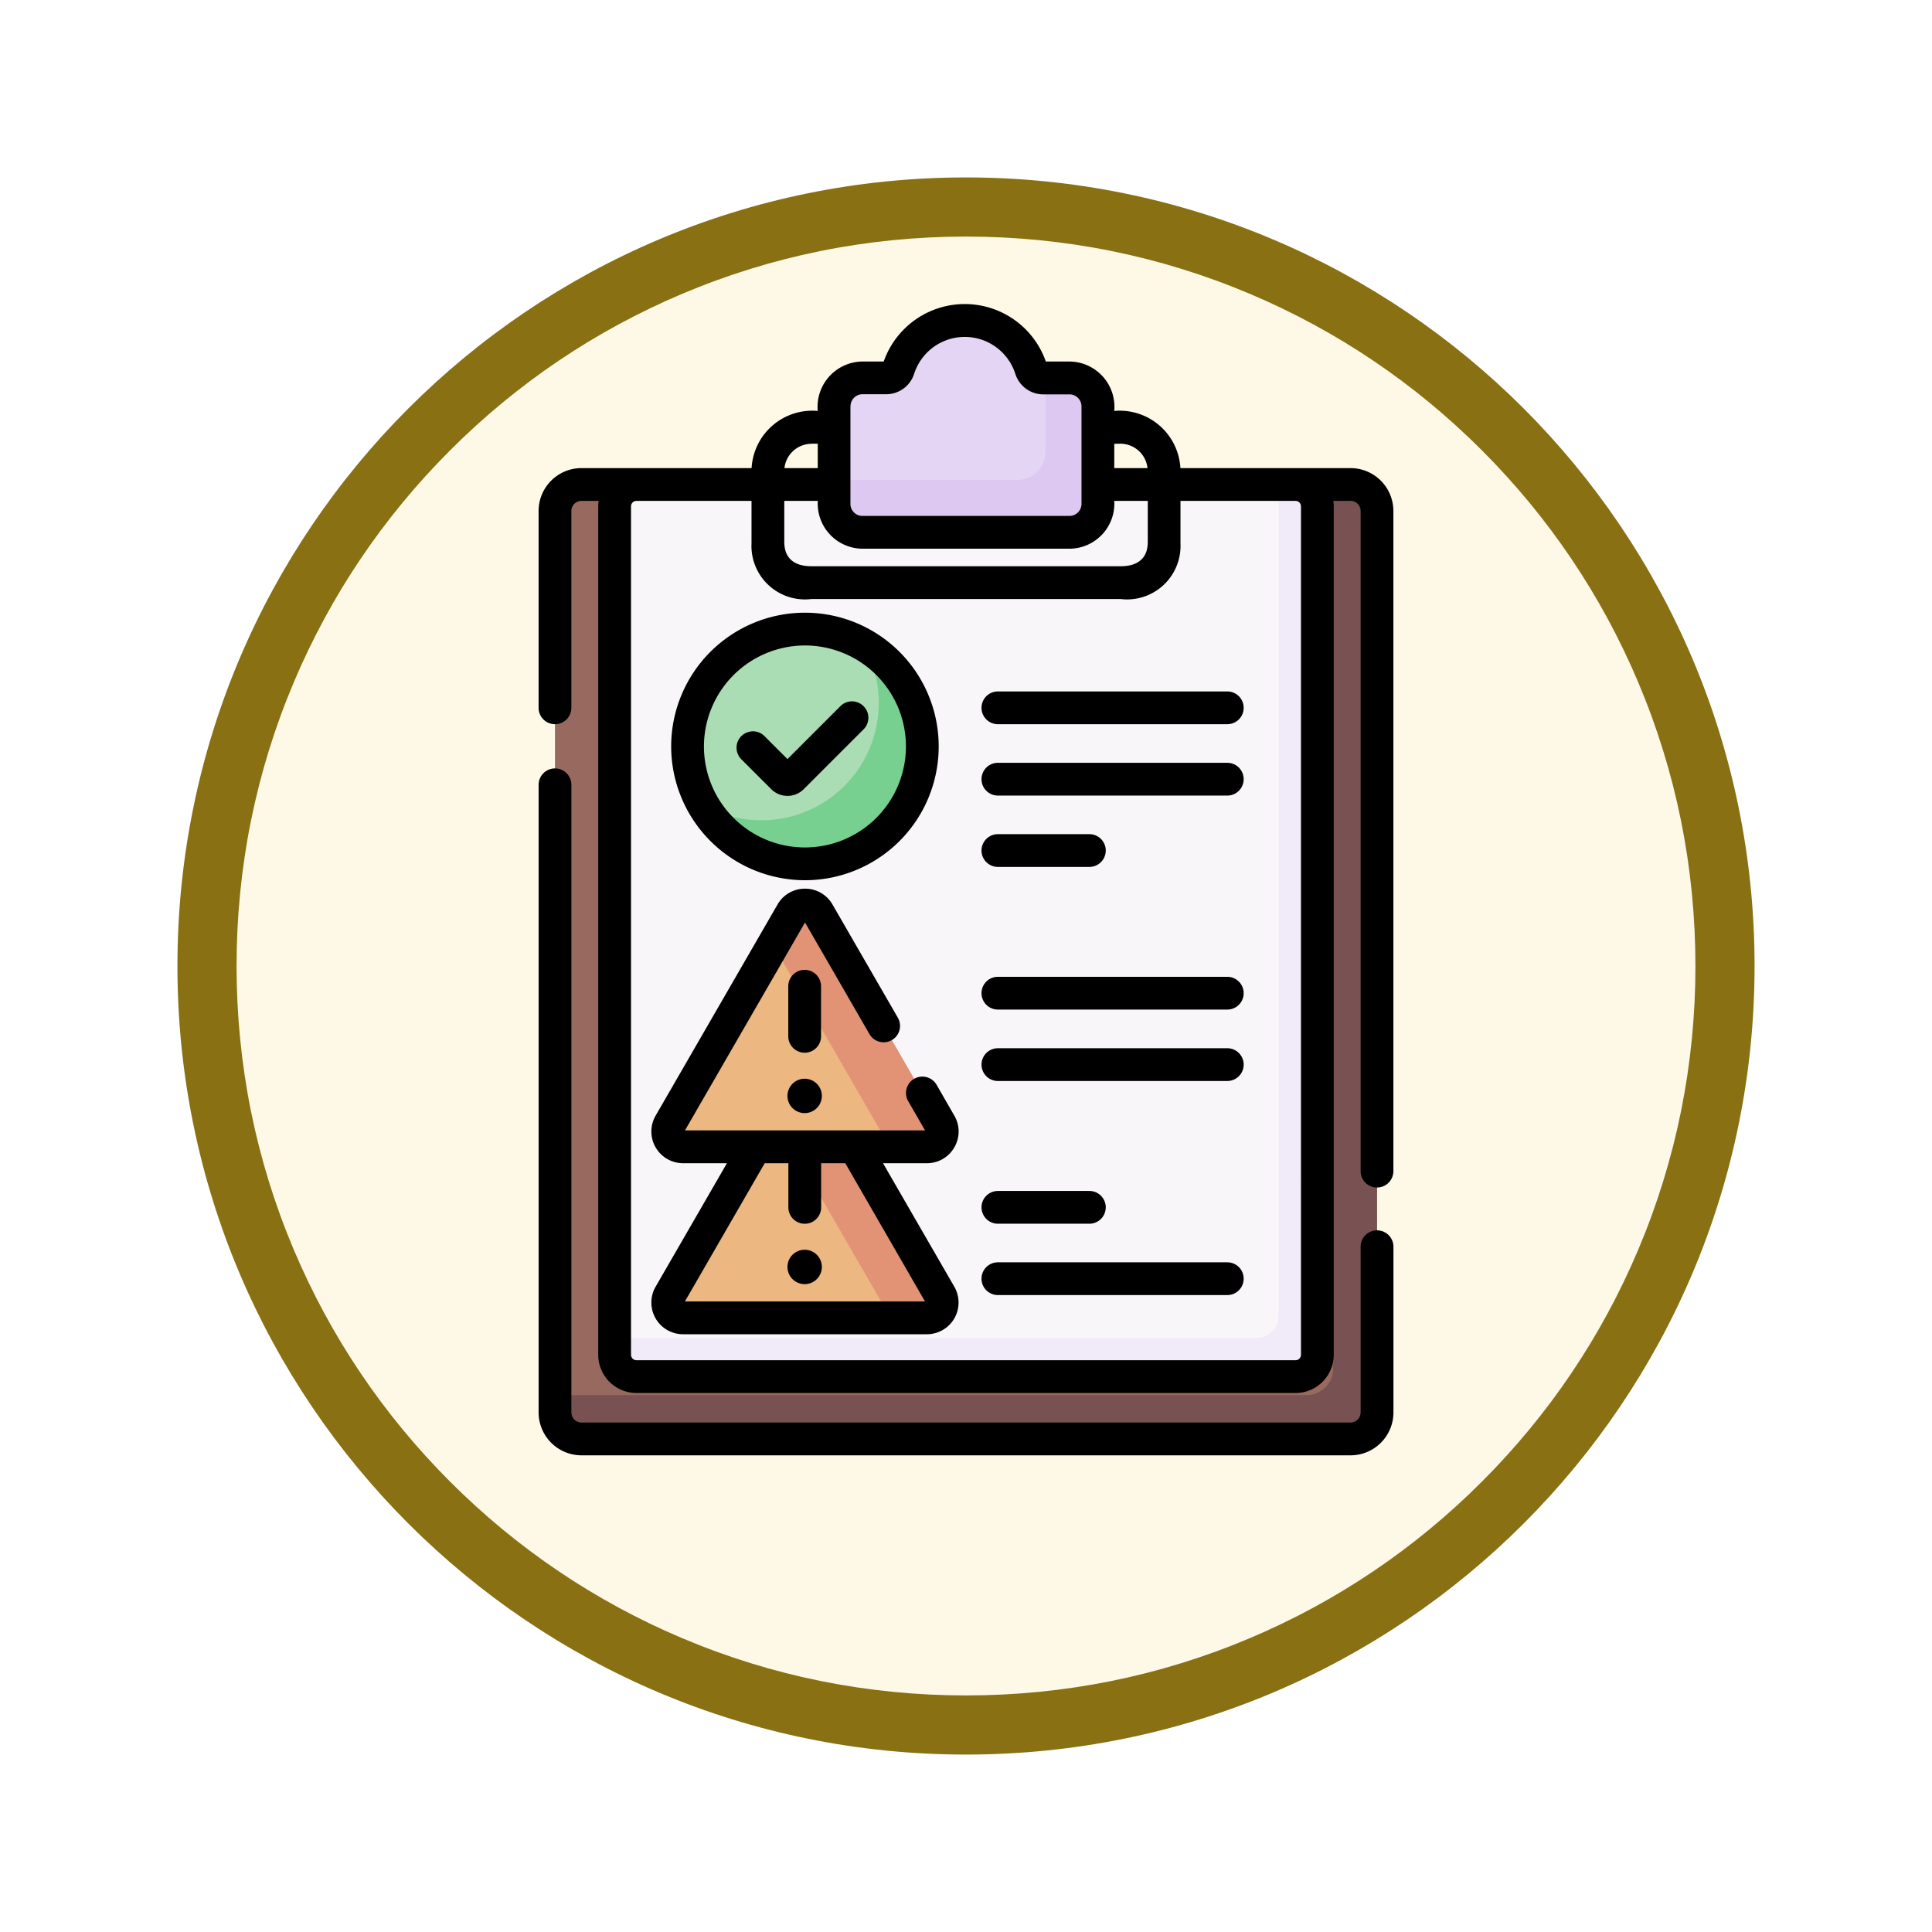 <svg xmlns="http://www.w3.org/2000/svg" xmlns:xlink="http://www.w3.org/1999/xlink" width="98" height="98" viewBox="0 0 98 98">
  <defs>
    <filter id="Trazado_904820" x="0" y="0" width="98" height="98" filterUnits="userSpaceOnUse">
      <feOffset dy="3" input="SourceAlpha"/>
      <feGaussianBlur stdDeviation="3" result="blur"/>
      <feFlood flood-opacity="0.161"/>
      <feComposite operator="in" in2="blur"/>
      <feComposite in="SourceGraphic"/>
    </filter>
  </defs>
  <g id="Grupo_1210558" data-name="Grupo 1210558" transform="translate(-1031 -3218.457)">
    <g id="Grupo_1210397" data-name="Grupo 1210397" transform="translate(0 -9259.784)">
      <g id="Grupo_1210131" data-name="Grupo 1210131" transform="translate(0 4736.458)">
        <g id="Grupo_1209196" data-name="Grupo 1209196" transform="translate(1040 7747.783)">
          <g id="Grupo_1202705" data-name="Grupo 1202705" transform="translate(0 0)">
            <g id="Grupo_1173585" data-name="Grupo 1173585" transform="translate(0 0)">
              <g id="Grupo_1173428" data-name="Grupo 1173428">
                <g id="Grupo_1171958" data-name="Grupo 1171958">
                  <g id="Grupo_1167341" data-name="Grupo 1167341">
                    <g id="Grupo_1166792" data-name="Grupo 1166792">
                      <g transform="matrix(1, 0, 0, 1, -9, -6)" filter="url(#Trazado_904820)">
                        <g id="Trazado_904820-2" data-name="Trazado 904820" transform="translate(9 6)" fill="#fef9e7">
                          <path d="M 40 78.5 C 34.802 78.5 29.76 77.482 25.015 75.475 C 20.43 73.536 16.313 70.76 12.776 67.224 C 9.24 63.687 6.464 59.57 4.525 54.985 C 2.518 50.24 1.5 45.198 1.5 40 C 1.5 34.802 2.518 29.76 4.525 25.015 C 6.464 20.43 9.24 16.313 12.776 12.776 C 16.313 9.24 20.43 6.464 25.015 4.525 C 29.76 2.518 34.802 1.5 40 1.5 C 45.198 1.5 50.24 2.518 54.985 4.525 C 59.57 6.464 63.687 9.24 67.224 12.776 C 70.76 16.313 73.536 20.43 75.475 25.015 C 77.482 29.76 78.5 34.802 78.5 40 C 78.5 45.198 77.482 50.24 75.475 54.985 C 73.536 59.57 70.76 63.687 67.224 67.224 C 63.687 70.76 59.57 73.536 54.985 75.475 C 50.24 77.482 45.198 78.5 40 78.5 Z" stroke="none"/>
                          <path d="M 40 3 C 35.004 3 30.158 3.978 25.599 5.906 C 21.193 7.77 17.236 10.438 13.837 13.837 C 10.438 17.236 7.77 21.193 5.906 25.599 C 3.978 30.158 3 35.004 3 40 C 3 44.996 3.978 49.842 5.906 54.401 C 7.77 58.807 10.438 62.764 13.837 66.163 C 17.236 69.562 21.193 72.23 25.599 74.094 C 30.158 76.022 35.004 77 40 77 C 44.996 77 49.842 76.022 54.401 74.094 C 58.807 72.23 62.764 69.562 66.163 66.163 C 69.562 62.764 72.23 58.807 74.094 54.401 C 76.022 49.842 77 44.996 77 40 C 77 35.004 76.022 30.158 74.094 25.599 C 72.23 21.193 69.562 17.236 66.163 13.837 C 62.764 10.438 58.807 7.77 54.401 5.906 C 49.842 3.978 44.996 3 40 3 M 40 0 C 62.091 0 80 17.909 80 40 C 80 62.091 62.091 80 40 80 C 17.909 80 -7.62939453125e-06 62.091 -7.62939453125e-06 40 C -7.62939453125e-06 17.909 17.909 0 40 0 Z" stroke="none" fill="#887013"/>
                        </g>
                      </g>
                    </g>
                  </g>
                </g>
              </g>
            </g>
          </g>
        </g>
      </g>
    </g>
    <g id="check_4944616_2_" data-name="check_4944616 (2)" transform="translate(992.407 3233.884)">
      <g id="Grupo_1210545" data-name="Grupo 1210545" transform="translate(66.744 9.148)">
        <path id="Trazado_1053974" data-name="Trazado 1053974" d="M113.53,128.627H74.57a1.369,1.369,0,0,1-1.369-1.369V81.581a1.369,1.369,0,0,1,1.369-1.369h38.96a1.369,1.369,0,0,1,1.369,1.369v45.678A1.369,1.369,0,0,1,113.53,128.627Z" transform="translate(-73.201 -80.212)" fill="#98695e"/>
      </g>
      <g id="Grupo_1210546" data-name="Grupo 1210546" transform="translate(66.744 9.148)">
        <path id="Trazado_1053975" data-name="Trazado 1053975" d="M113.53,80.212h-.857v44.846a1.344,1.344,0,0,1-1.344,1.344H73.2v.857a1.369,1.369,0,0,0,1.369,1.369h38.96a1.369,1.369,0,0,0,1.369-1.369V81.581A1.369,1.369,0,0,0,113.53,80.212Z" transform="translate(-73.201 -80.212)" fill="#785252"/>
      </g>
      <g id="Grupo_1210547" data-name="Grupo 1210547" transform="translate(69.77 9.148)">
        <path id="Trazado_1053976" data-name="Trazado 1053976" d="M134.236,125.465H100.872a1.14,1.14,0,0,1-1.141-1.141V81.353a1.141,1.141,0,0,1,1.141-1.141h33.365a1.14,1.14,0,0,1,1.141,1.141v42.972A1.141,1.141,0,0,1,134.236,125.465Z" transform="translate(-99.731 -80.212)" fill="#f9f6f9"/>
      </g>
      <g id="Grupo_1210548" data-name="Grupo 1210548" transform="translate(69.77 9.148)">
        <path id="Trazado_1053977" data-name="Trazado 1053977" d="M134.235,80.212h-.829v42.175A1.108,1.108,0,0,1,132.3,123.5H99.73v.829a1.14,1.14,0,0,0,1.141,1.141h33.365a1.14,1.14,0,0,0,1.141-1.141V81.353A1.141,1.141,0,0,0,134.235,80.212Z" transform="translate(-99.73 -80.212)" fill="#f1eaf9"/>
      </g>
      <g id="Grupo_1210549" data-name="Grupo 1210549" transform="translate(72.477 39.176)">
        <path id="Trazado_1053978" data-name="Trazado 1053978" d="M129.72,343.893l-6.147,10.647a.8.8,0,0,0,.691,1.2h12.294a.8.8,0,0,0,.691-1.2L131.1,343.893A.8.8,0,0,0,129.72,343.893Z" transform="translate(-123.465 -343.494)" fill="#ecb780"/>
      </g>
      <path id="Trazado_1053979" data-name="Trazado 1053979" d="M178.85,354.54,172.7,343.893a.8.8,0,0,0-1.383,0l-.9,1.558,5.939,10.286h1.8A.8.8,0,0,0,178.85,354.54Z" transform="translate(-92.589 -304.318)" fill="#e29375"/>
      <g id="Grupo_1210550" data-name="Grupo 1210550" transform="translate(80.903 0.831)">
        <path id="Trazado_1053980" data-name="Trazado 1053980" d="M209.281,10.2h-1.316a.663.663,0,0,1-.635-.454,3.526,3.526,0,0,0-6.722,0,.663.663,0,0,1-.635.454h-1.189a1.441,1.441,0,0,0-1.441,1.441v4.947a1.441,1.441,0,0,0,1.441,1.441h10.5a1.441,1.441,0,0,0,1.441-1.441V11.644A1.441,1.441,0,0,0,209.281,10.2Z" transform="translate(-197.342 -7.289)" fill="#e4d5f4"/>
      </g>
      <g id="Grupo_1210553" data-name="Grupo 1210553" transform="translate(80.903 0.961)">
        <g id="Grupo_1210551" data-name="Grupo 1210551" transform="translate(7.568)">
          <path id="Trazado_1053981" data-name="Trazado 1053981" d="M263.7,8.427a.679.679,0,0,0,.38.129A3.487,3.487,0,0,0,263.7,8.427Z" transform="translate(-263.702 -8.427)" fill="#ddc8f1"/>
        </g>
        <g id="Grupo_1210552" data-name="Grupo 1210552" transform="translate(0 2.785)">
          <path id="Trazado_1053982" data-name="Trazado 1053982" d="M209.282,32.845h-1.214v3.733a1.441,1.441,0,0,1-1.441,1.441h-9.284v1.214a1.441,1.441,0,0,0,1.441,1.441h10.5a1.441,1.441,0,0,0,1.441-1.441V34.286A1.441,1.441,0,0,0,209.282,32.845Z" transform="translate(-197.343 -32.845)" fill="#ddc8f1"/>
        </g>
      </g>
      <g id="Grupo_1210554" data-name="Grupo 1210554" transform="translate(73.47 16.483)">
        <circle id="Elipse_13447" data-name="Elipse 13447" cx="5.954" cy="5.954" r="5.954" fill="#aaddb4"/>
      </g>
      <g id="Grupo_1210555" data-name="Grupo 1210555" transform="translate(74.257 17.271)">
        <path id="Trazado_1053983" data-name="Trazado 1053983" d="M147.194,151.427a5.953,5.953,0,0,1-8.124,8.124,5.953,5.953,0,1,0,8.124-8.124Z" transform="translate(-139.07 -151.427)" fill="#78d090"/>
      </g>
      <g id="Grupo_1210556" data-name="Grupo 1210556" transform="translate(72.477 30.5)">
        <path id="Trazado_1053984" data-name="Trazado 1053984" d="M129.72,267.823l-6.147,10.647a.8.8,0,0,0,.691,1.2h12.294a.8.8,0,0,0,.691-1.2L131.1,267.823A.8.8,0,0,0,129.72,267.823Z" transform="translate(-123.465 -267.424)" fill="#ecb780"/>
      </g>
      <path id="Trazado_1053985" data-name="Trazado 1053985" d="M178.67,278.47l-6.147-10.647a.8.8,0,0,0-1.383,0l-.923,1.6,5.916,10.246h1.846A.8.8,0,0,0,178.67,278.47Z" transform="translate(-92.408 -236.924)" fill="#e29375"/>
      <g id="Grupo_1210557" data-name="Grupo 1210557" transform="translate(65.913 0)">
        <path id="Trazado_1053986" data-name="Trazado 1053986" d="M108.441,229.926a.831.831,0,0,0-.831.831v8.406a.513.513,0,0,1-.512.512H68.088a.513.513,0,0,1-.512-.512V207.326a.831.831,0,0,0-1.662,0v31.837a2.177,2.177,0,0,0,2.175,2.175H107.1a2.177,2.177,0,0,0,2.175-2.175v-8.406A.831.831,0,0,0,108.441,229.926Z" transform="translate(-65.913 -182.944)"/>
        <path id="Trazado_1053987" data-name="Trazado 1053987" d="M107.1,8.317H98.469a3.086,3.086,0,0,0-3.355-2.9,2.3,2.3,0,0,0-2.272-2.506h-1.2a4.357,4.357,0,0,0-8.223,0H82.344a2.3,2.3,0,0,0-2.272,2.506,3.086,3.086,0,0,0-3.355,2.9H68.088a2.177,2.177,0,0,0-2.175,2.175v9.985a.831.831,0,1,0,1.662,0V10.492a.513.513,0,0,1,.512-.512h.873a1.929,1.929,0,0,0-.022.277V53.293a1.942,1.942,0,0,0,1.94,1.94h33.429a1.942,1.942,0,0,0,1.94-1.94V10.257a1.928,1.928,0,0,0-.022-.277h.873a.513.513,0,0,1,.512.512V43.978a.831.831,0,1,0,1.662,0V10.492A2.177,2.177,0,0,0,107.1,8.317ZM78.376,9.98h1.7a2.286,2.286,0,0,0,2.272,2.426h10.5A2.286,2.286,0,0,0,95.114,9.98h1.7v2.041c0,.287,0,1.275-1.385,1.275H79.761c-1.385,0-1.385-.988-1.385-1.275Zm17.049-2.9A1.387,1.387,0,0,1,96.8,8.317H95.114V7.084Zm-13.69-1.9a.61.61,0,0,1,.61-.61h1.189A1.487,1.487,0,0,0,84.96,3.542a2.695,2.695,0,0,1,5.137,0,1.487,1.487,0,0,0,1.428,1.035h1.316a.61.61,0,0,1,.61.61v4.947a.61.61,0,0,1-.61.61h-10.5a.61.61,0,0,1-.61-.61V5.187Zm-1.973,1.9h.311V8.317H78.384A1.387,1.387,0,0,1,79.761,7.084Zm24.823,3.173V53.293a.277.277,0,0,1-.277.277H70.878a.277.277,0,0,1-.277-.277V10.257a.277.277,0,0,1,.277-.277h5.835v2.152a2.715,2.715,0,0,0,3.048,2.826H95.424a2.715,2.715,0,0,0,3.048-2.826V9.98h5.835a.277.277,0,0,1,.277.277Z" transform="translate(-65.913 0)"/>
        <path id="Trazado_1053988" data-name="Trazado 1053988" d="M177.471,420.567a.872.872,0,1,0,.872.872A.872.872,0,0,0,177.471,420.567Z" transform="translate(-163.975 -372.601)"/>
        <path id="Trazado_1053989" data-name="Trazado 1053989" d="M131.665,150.807a6.785,6.785,0,1,0-6.785-6.785A6.793,6.793,0,0,0,131.665,150.807Zm0-11.908a5.123,5.123,0,1,1-5.123,5.123A5.128,5.128,0,0,1,131.665,138.9Z" transform="translate(-118.155 -121.585)"/>
        <path id="Trazado_1053990" data-name="Trazado 1053990" d="M155.72,181.123a1.165,1.165,0,0,0,1.646,0l3.036-3.036a.831.831,0,0,0-1.176-1.175l-2.684,2.684-1.164-1.164a.831.831,0,1,0-1.176,1.175Z" transform="translate(-143.918 -156.519)"/>
        <path id="Trazado_1053991" data-name="Trazado 1053991" d="M131.393,273.064a1.591,1.591,0,0,0,0-1.607l-.9-1.566a.831.831,0,1,0-1.44.831l.856,1.483h-12.18l6.09-10.548,3.269,5.662a.831.831,0,1,0,1.44-.831l-3.317-5.745a1.591,1.591,0,0,0-1.392-.8h0a1.591,1.591,0,0,0-1.392.8l-6.186,10.714a1.607,1.607,0,0,0,1.392,2.411h2.225l-3.617,6.265a1.607,1.607,0,0,0,1.392,2.411H130a1.607,1.607,0,0,0,1.392-2.411l-3.617-6.265H130A1.591,1.591,0,0,0,131.393,273.064Zm-1.487,7.817h-12.18l4.049-7.013h1.2v2.241a.831.831,0,0,0,1.662,0v-2.241h1.224Z" transform="translate(-110.305 -230.292)"/>
        <path id="Trazado_1053992" data-name="Trazado 1053992" d="M177.786,300.272a.831.831,0,0,0,.831-.831V296.9a.831.831,0,1,0-1.662,0v2.542A.831.831,0,0,0,177.786,300.272Z" transform="translate(-164.29 -262.301)"/>
        <path id="Trazado_1053993" data-name="Trazado 1053993" d="M177.471,346.242a.872.872,0,1,0-.872-.872A.872.872,0,0,0,177.471,346.242Z" transform="translate(-163.975 -305.207)"/>
        <path id="Trazado_1053994" data-name="Trazado 1053994" d="M263.73,172.255a.831.831,0,0,0,0,1.662h11.636a.831.831,0,0,0,0-1.662Z" transform="translate(-240.432 -152.609)"/>
        <path id="Trazado_1053995" data-name="Trazado 1053995" d="M275.366,203.993H263.73a.831.831,0,0,0,0,1.662h11.636a.831.831,0,1,0,0-1.662Z" transform="translate(-240.432 -180.727)"/>
        <path id="Trazado_1053996" data-name="Trazado 1053996" d="M263.73,237.392h4.64a.831.831,0,1,0,0-1.662h-4.64a.831.831,0,1,0,0,1.662Z" transform="translate(-240.432 -208.845)"/>
        <path id="Trazado_1053997" data-name="Trazado 1053997" d="M275.366,299.2H263.73a.831.831,0,1,0,0,1.662h11.636a.831.831,0,1,0,0-1.662Z" transform="translate(-240.432 -265.079)"/>
        <path id="Trazado_1053998" data-name="Trazado 1053998" d="M275.366,330.94H263.73a.831.831,0,0,0,0,1.662h11.636a.831.831,0,1,0,0-1.662Z" transform="translate(-240.432 -293.196)"/>
        <path id="Trazado_1053999" data-name="Trazado 1053999" d="M263.73,396.077h4.64a.831.831,0,1,0,0-1.662h-4.64a.831.831,0,0,0,0,1.662Z" transform="translate(-240.432 -349.431)"/>
        <path id="Trazado_1054000" data-name="Trazado 1054000" d="M275.366,426.151H263.73a.831.831,0,1,0,0,1.662h11.636a.831.831,0,1,0,0-1.662Z" transform="translate(-240.432 -377.548)"/>
      </g>
    </g>
  </g>
</svg>
